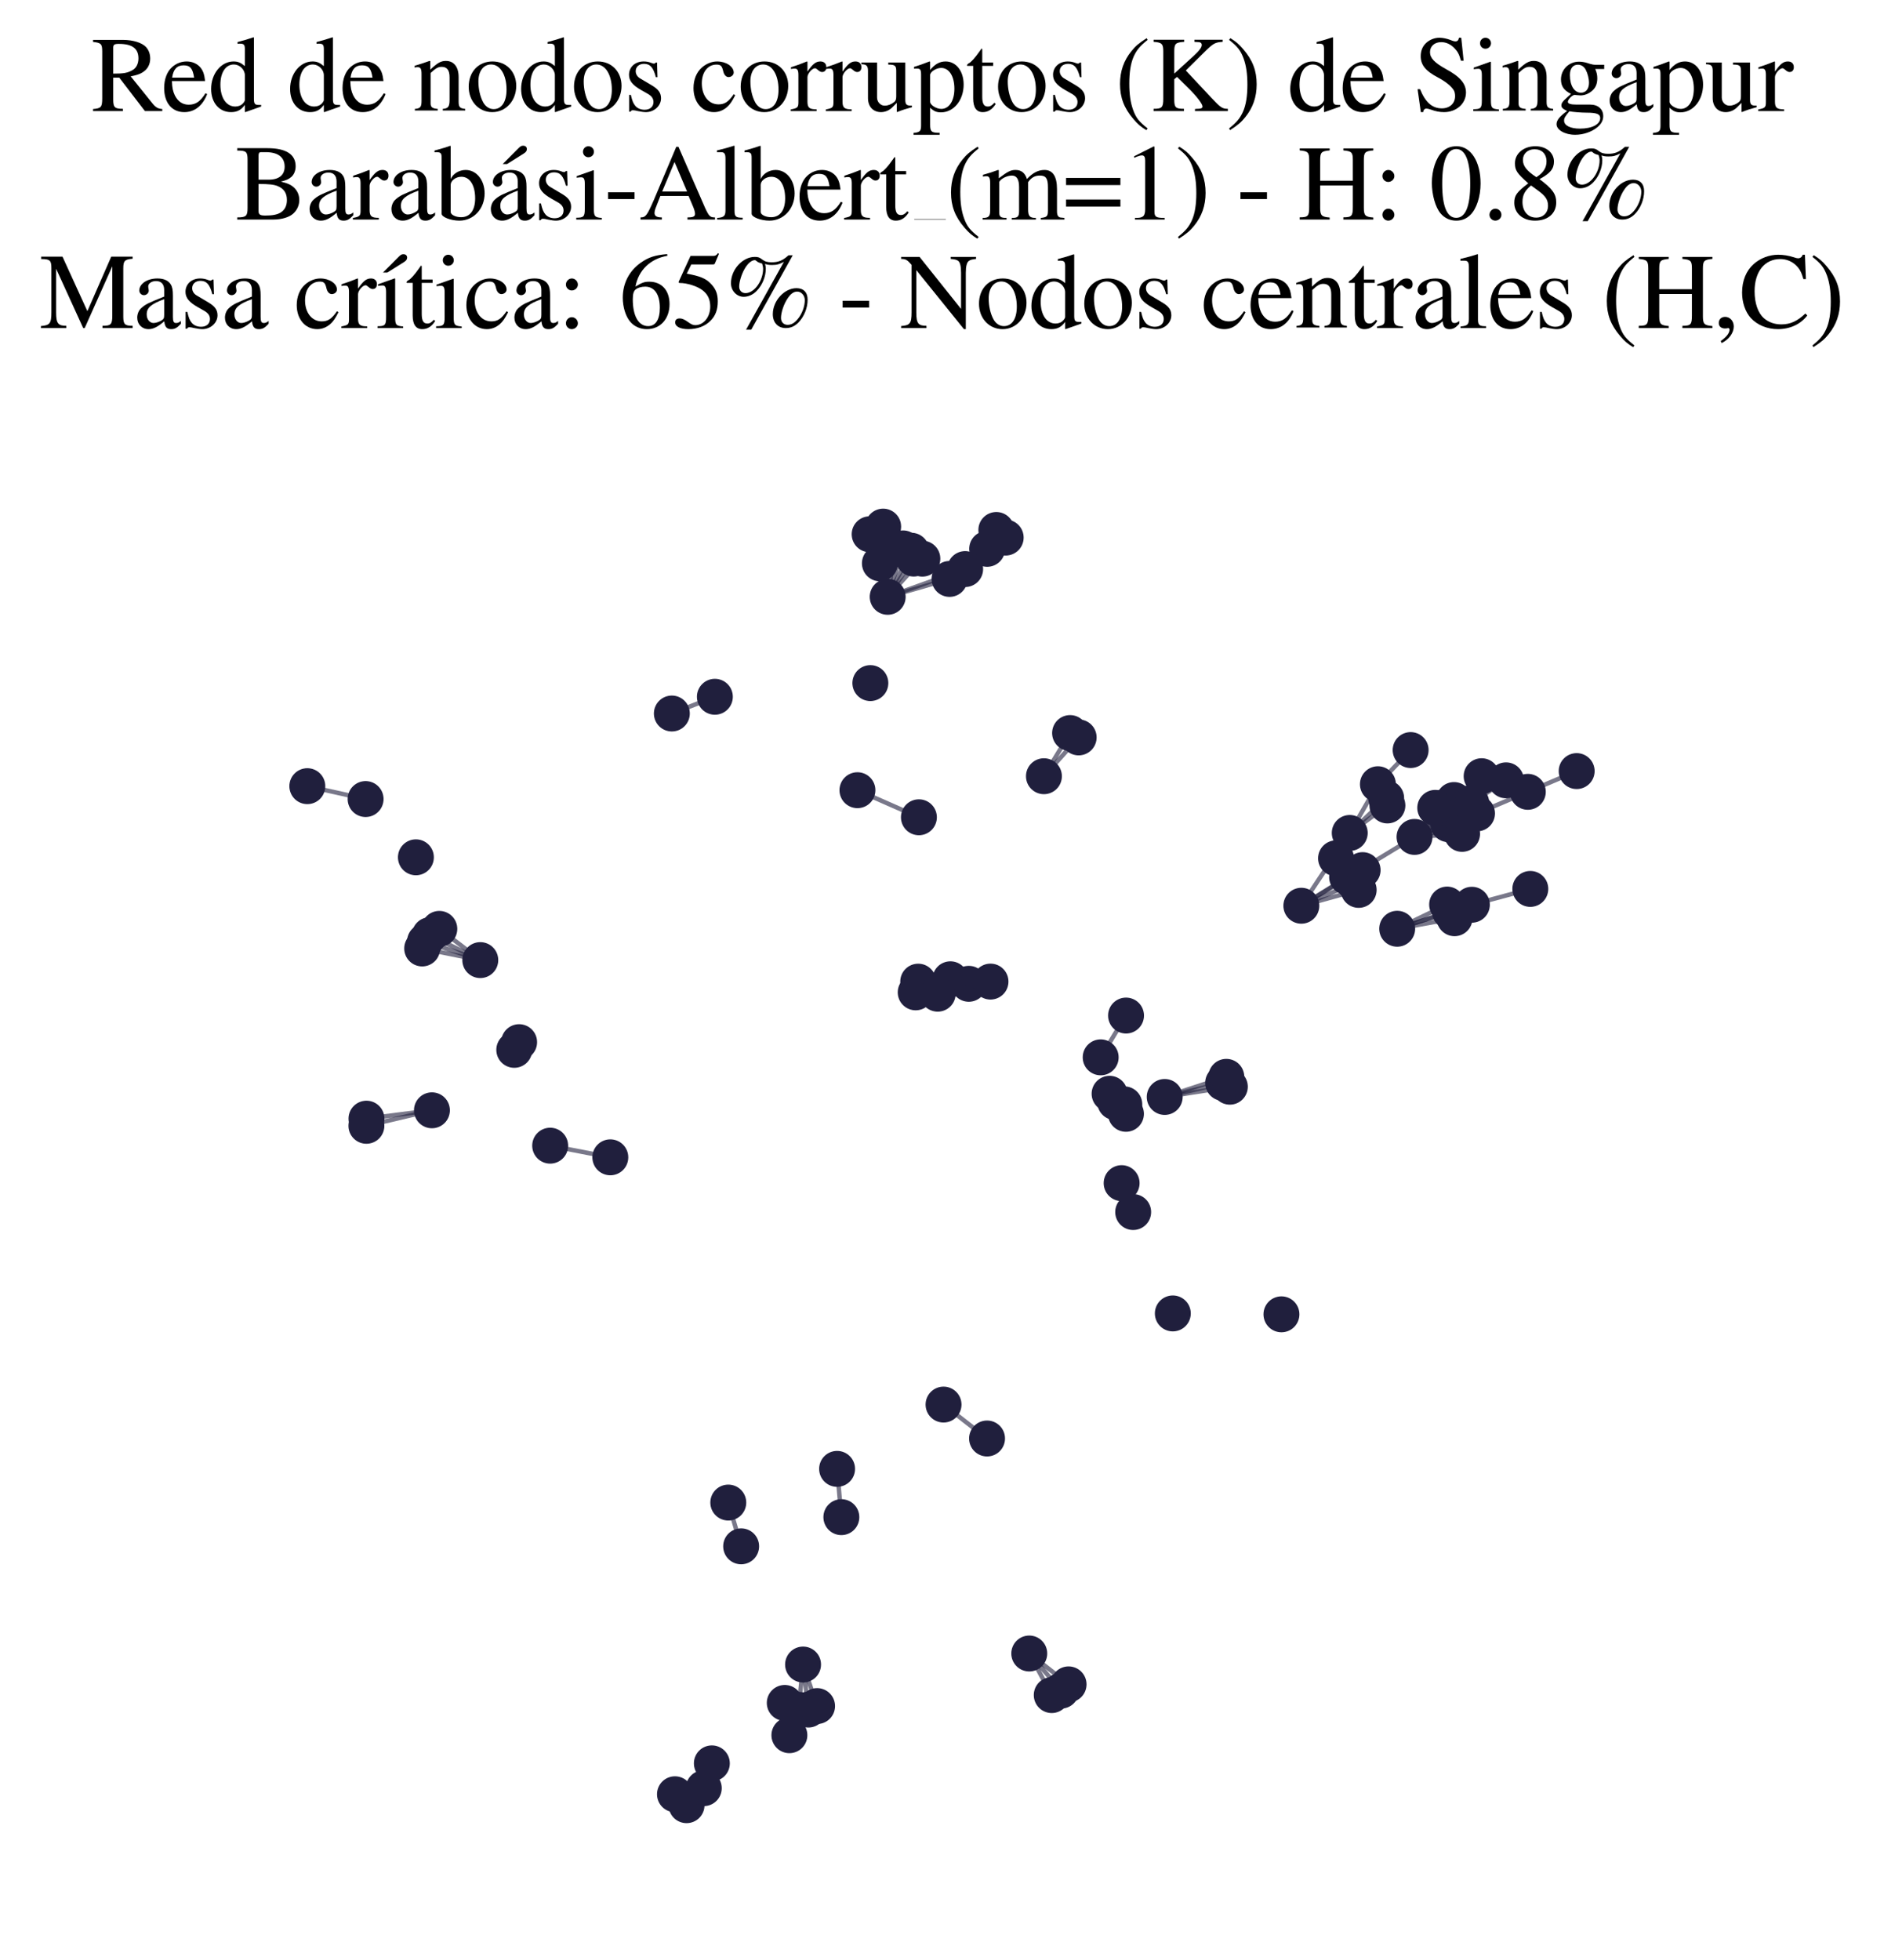 <?xml version="1.0" encoding="utf-8" standalone="no"?>
<!DOCTYPE svg PUBLIC "-//W3C//DTD SVG 1.1//EN"
  "http://www.w3.org/Graphics/SVG/1.1/DTD/svg11.dtd">
<svg xmlns:xlink="http://www.w3.org/1999/xlink" width="171.118pt" height="177.988pt" viewBox="0 0 171.118 177.988" xmlns="http://www.w3.org/2000/svg" version="1.1">
 <defs>
  <style type="text/css">*{stroke-linejoin: round; stroke-linecap: butt}</style>
 </defs>
 <g id="figure_1">
  <g id="patch_1">
   <path d="M 0 177.988 
L 171.118 177.988 
L 171.118 -0 
L 0 -0 
z
" style="fill: #ffffff"/>
  </g>
  <g id="axes_1">
   <g id="LineCollection_1">
    <path d="M 71.278 154.621 
L 71.698 157.552 
" clip-path="url(#pf89e7018a9)" style="fill: none; stroke: #201f3d; stroke-opacity: 0.6; stroke-width: 0.4"/>
    <path d="M 85.699 127.532 
L 89.651 130.611 
" clip-path="url(#pf89e7018a9)" style="fill: none; stroke: #201f3d; stroke-opacity: 0.6; stroke-width: 0.4"/>
    <path d="M 126.902 84.328 
L 132.113 83.373 
" clip-path="url(#pf89e7018a9)" style="fill: none; stroke: #201f3d; stroke-opacity: 0.6; stroke-width: 0.4"/>
    <path d="M 126.902 84.328 
L 131.699 82.774 
" clip-path="url(#pf89e7018a9)" style="fill: none; stroke: #201f3d; stroke-opacity: 0.6; stroke-width: 0.4"/>
    <path d="M 126.902 84.328 
L 133.686 82.148 
" clip-path="url(#pf89e7018a9)" style="fill: none; stroke: #201f3d; stroke-opacity: 0.6; stroke-width: 0.4"/>
    <path d="M 126.902 84.328 
L 131.438 82.131 
" clip-path="url(#pf89e7018a9)" style="fill: none; stroke: #201f3d; stroke-opacity: 0.6; stroke-width: 0.4"/>
    <path d="M 87.662 51.671 
L 80.626 54.191 
" clip-path="url(#pf89e7018a9)" style="fill: none; stroke: #201f3d; stroke-opacity: 0.6; stroke-width: 0.4"/>
    <path d="M 87.662 51.671 
L 91.344 48.811 
" clip-path="url(#pf89e7018a9)" style="fill: none; stroke: #201f3d; stroke-opacity: 0.6; stroke-width: 0.4"/>
    <path d="M 87.662 51.671 
L 90.494 48.12 
" clip-path="url(#pf89e7018a9)" style="fill: none; stroke: #201f3d; stroke-opacity: 0.6; stroke-width: 0.4"/>
    <path d="M 39.231 100.813 
L 33.285 101.572 
" clip-path="url(#pf89e7018a9)" style="fill: none; stroke: #201f3d; stroke-opacity: 0.6; stroke-width: 0.4"/>
    <path d="M 39.231 100.813 
L 33.279 102.22 
" clip-path="url(#pf89e7018a9)" style="fill: none; stroke: #201f3d; stroke-opacity: 0.6; stroke-width: 0.4"/>
    <path d="M 76.418 137.753 
L 76.031 133.37 
" clip-path="url(#pf89e7018a9)" style="fill: none; stroke: #201f3d; stroke-opacity: 0.6; stroke-width: 0.4"/>
    <path d="M 66.148 136.429 
L 67.316 140.402 
" clip-path="url(#pf89e7018a9)" style="fill: none; stroke: #201f3d; stroke-opacity: 0.6; stroke-width: 0.4"/>
    <path d="M 80.626 54.191 
L 81.291 49.852 
" clip-path="url(#pf89e7018a9)" style="fill: none; stroke: #201f3d; stroke-opacity: 0.6; stroke-width: 0.4"/>
    <path d="M 80.626 54.191 
L 83.776 50.725 
" clip-path="url(#pf89e7018a9)" style="fill: none; stroke: #201f3d; stroke-opacity: 0.6; stroke-width: 0.4"/>
    <path d="M 80.626 54.191 
L 79.918 51.148 
" clip-path="url(#pf89e7018a9)" style="fill: none; stroke: #201f3d; stroke-opacity: 0.6; stroke-width: 0.4"/>
    <path d="M 80.626 54.191 
L 82.988 50.718 
" clip-path="url(#pf89e7018a9)" style="fill: none; stroke: #201f3d; stroke-opacity: 0.6; stroke-width: 0.4"/>
    <path d="M 80.626 54.191 
L 82.775 50.006 
" clip-path="url(#pf89e7018a9)" style="fill: none; stroke: #201f3d; stroke-opacity: 0.6; stroke-width: 0.4"/>
    <path d="M 80.626 54.191 
L 86.245 52.565 
" clip-path="url(#pf89e7018a9)" style="fill: none; stroke: #201f3d; stroke-opacity: 0.6; stroke-width: 0.4"/>
    <path d="M 80.626 54.191 
L 82.025 49.793 
" clip-path="url(#pf89e7018a9)" style="fill: none; stroke: #201f3d; stroke-opacity: 0.6; stroke-width: 0.4"/>
    <path d="M 97.056 152.937 
L 93.485 150.134 
" clip-path="url(#pf89e7018a9)" style="fill: none; stroke: #201f3d; stroke-opacity: 0.6; stroke-width: 0.4"/>
    <path d="M 39.042 84.91 
L 43.623 87.175 
" clip-path="url(#pf89e7018a9)" style="fill: none; stroke: #201f3d; stroke-opacity: 0.6; stroke-width: 0.4"/>
    <path d="M 89.964 89.126 
L 87.992 89.327 
" clip-path="url(#pf89e7018a9)" style="fill: none; stroke: #201f3d; stroke-opacity: 0.6; stroke-width: 0.4"/>
    <path d="M 125.151 71.206 
L 122.593 75.63 
" clip-path="url(#pf89e7018a9)" style="fill: none; stroke: #201f3d; stroke-opacity: 0.6; stroke-width: 0.4"/>
    <path d="M 125.151 71.206 
L 128.124 68.104 
" clip-path="url(#pf89e7018a9)" style="fill: none; stroke: #201f3d; stroke-opacity: 0.6; stroke-width: 0.4"/>
    <path d="M 77.879 71.748 
L 83.462 74.206 
" clip-path="url(#pf89e7018a9)" style="fill: none; stroke: #201f3d; stroke-opacity: 0.6; stroke-width: 0.4"/>
    <path d="M 111.093 98.325 
L 105.787 99.6 
" clip-path="url(#pf89e7018a9)" style="fill: none; stroke: #201f3d; stroke-opacity: 0.6; stroke-width: 0.4"/>
    <path d="M 33.207 72.552 
L 27.914 71.382 
" clip-path="url(#pf89e7018a9)" style="fill: none; stroke: #201f3d; stroke-opacity: 0.6; stroke-width: 0.4"/>
    <path d="M 118.197 82.239 
L 128.477 75.99 
" clip-path="url(#pf89e7018a9)" style="fill: none; stroke: #201f3d; stroke-opacity: 0.6; stroke-width: 0.4"/>
    <path d="M 118.197 82.239 
L 122.593 75.63 
" clip-path="url(#pf89e7018a9)" style="fill: none; stroke: #201f3d; stroke-opacity: 0.6; stroke-width: 0.4"/>
    <path d="M 118.197 82.239 
L 122.353 79.637 
" clip-path="url(#pf89e7018a9)" style="fill: none; stroke: #201f3d; stroke-opacity: 0.6; stroke-width: 0.4"/>
    <path d="M 118.197 82.239 
L 123.007 80.178 
" clip-path="url(#pf89e7018a9)" style="fill: none; stroke: #201f3d; stroke-opacity: 0.6; stroke-width: 0.4"/>
    <path d="M 118.197 82.239 
L 123.404 80.8 
" clip-path="url(#pf89e7018a9)" style="fill: none; stroke: #201f3d; stroke-opacity: 0.6; stroke-width: 0.4"/>
    <path d="M 80.215 47.815 
L 79.918 51.148 
" clip-path="url(#pf89e7018a9)" style="fill: none; stroke: #201f3d; stroke-opacity: 0.6; stroke-width: 0.4"/>
    <path d="M 105.787 99.6 
L 111.703 98.67 
" clip-path="url(#pf89e7018a9)" style="fill: none; stroke: #201f3d; stroke-opacity: 0.6; stroke-width: 0.4"/>
    <path d="M 105.787 99.6 
L 111.383 97.774 
" clip-path="url(#pf89e7018a9)" style="fill: none; stroke: #201f3d; stroke-opacity: 0.6; stroke-width: 0.4"/>
    <path d="M 83.398 89.131 
L 86.323 88.916 
" clip-path="url(#pf89e7018a9)" style="fill: none; stroke: #201f3d; stroke-opacity: 0.6; stroke-width: 0.4"/>
    <path d="M 136.786 70.852 
L 133.63 72.903 
" clip-path="url(#pf89e7018a9)" style="fill: none; stroke: #201f3d; stroke-opacity: 0.6; stroke-width: 0.4"/>
    <path d="M 128.477 75.99 
L 132.303 75.142 
" clip-path="url(#pf89e7018a9)" style="fill: none; stroke: #201f3d; stroke-opacity: 0.6; stroke-width: 0.4"/>
    <path d="M 128.477 75.99 
L 131.548 74.831 
" clip-path="url(#pf89e7018a9)" style="fill: none; stroke: #201f3d; stroke-opacity: 0.6; stroke-width: 0.4"/>
    <path d="M 128.477 75.99 
L 132.796 75.713 
" clip-path="url(#pf89e7018a9)" style="fill: none; stroke: #201f3d; stroke-opacity: 0.6; stroke-width: 0.4"/>
    <path d="M 128.477 75.99 
L 134.155 73.854 
" clip-path="url(#pf89e7018a9)" style="fill: none; stroke: #201f3d; stroke-opacity: 0.6; stroke-width: 0.4"/>
    <path d="M 128.477 75.99 
L 133.63 72.903 
" clip-path="url(#pf89e7018a9)" style="fill: none; stroke: #201f3d; stroke-opacity: 0.6; stroke-width: 0.4"/>
    <path d="M 128.477 75.99 
L 131.47 74.128 
" clip-path="url(#pf89e7018a9)" style="fill: none; stroke: #201f3d; stroke-opacity: 0.6; stroke-width: 0.4"/>
    <path d="M 128.477 75.99 
L 132.065 72.641 
" clip-path="url(#pf89e7018a9)" style="fill: none; stroke: #201f3d; stroke-opacity: 0.6; stroke-width: 0.4"/>
    <path d="M 128.477 75.99 
L 131.047 73.321 
" clip-path="url(#pf89e7018a9)" style="fill: none; stroke: #201f3d; stroke-opacity: 0.6; stroke-width: 0.4"/>
    <path d="M 128.477 75.99 
L 130.358 73.352 
" clip-path="url(#pf89e7018a9)" style="fill: none; stroke: #201f3d; stroke-opacity: 0.6; stroke-width: 0.4"/>
    <path d="M 122.593 75.63 
L 125.901 72.466 
" clip-path="url(#pf89e7018a9)" style="fill: none; stroke: #201f3d; stroke-opacity: 0.6; stroke-width: 0.4"/>
    <path d="M 122.593 75.63 
L 126.014 73.134 
" clip-path="url(#pf89e7018a9)" style="fill: none; stroke: #201f3d; stroke-opacity: 0.6; stroke-width: 0.4"/>
    <path d="M 86.245 52.565 
L 89.661 49.833 
" clip-path="url(#pf89e7018a9)" style="fill: none; stroke: #201f3d; stroke-opacity: 0.6; stroke-width: 0.4"/>
    <path d="M 74.213 154.907 
L 72.94 151.135 
" clip-path="url(#pf89e7018a9)" style="fill: none; stroke: #201f3d; stroke-opacity: 0.6; stroke-width: 0.4"/>
    <path d="M 63.923 162.361 
L 64.656 160.109 
" clip-path="url(#pf89e7018a9)" style="fill: none; stroke: #201f3d; stroke-opacity: 0.6; stroke-width: 0.4"/>
    <path d="M 79.918 51.148 
L 78.988 48.51 
" clip-path="url(#pf89e7018a9)" style="fill: none; stroke: #201f3d; stroke-opacity: 0.6; stroke-width: 0.4"/>
    <path d="M 94.817 70.479 
L 97.972 66.955 
" clip-path="url(#pf89e7018a9)" style="fill: none; stroke: #201f3d; stroke-opacity: 0.6; stroke-width: 0.4"/>
    <path d="M 94.817 70.479 
L 97.193 66.559 
" clip-path="url(#pf89e7018a9)" style="fill: none; stroke: #201f3d; stroke-opacity: 0.6; stroke-width: 0.4"/>
    <path d="M 102.274 92.21 
L 99.971 96.004 
" clip-path="url(#pf89e7018a9)" style="fill: none; stroke: #201f3d; stroke-opacity: 0.6; stroke-width: 0.4"/>
    <path d="M 72.527 155.245 
L 72.94 151.135 
" clip-path="url(#pf89e7018a9)" style="fill: none; stroke: #201f3d; stroke-opacity: 0.6; stroke-width: 0.4"/>
    <path d="M 133.686 82.148 
L 138.994 80.711 
" clip-path="url(#pf89e7018a9)" style="fill: none; stroke: #201f3d; stroke-opacity: 0.6; stroke-width: 0.4"/>
    <path d="M 138.768 71.896 
L 134.155 73.854 
" clip-path="url(#pf89e7018a9)" style="fill: none; stroke: #201f3d; stroke-opacity: 0.6; stroke-width: 0.4"/>
    <path d="M 138.768 71.896 
L 143.204 70.013 
" clip-path="url(#pf89e7018a9)" style="fill: none; stroke: #201f3d; stroke-opacity: 0.6; stroke-width: 0.4"/>
    <path d="M 73.424 155.224 
L 72.94 151.135 
" clip-path="url(#pf89e7018a9)" style="fill: none; stroke: #201f3d; stroke-opacity: 0.6; stroke-width: 0.4"/>
    <path d="M 38.603 85.482 
L 43.623 87.175 
" clip-path="url(#pf89e7018a9)" style="fill: none; stroke: #201f3d; stroke-opacity: 0.6; stroke-width: 0.4"/>
    <path d="M 132.065 72.641 
L 134.571 70.477 
" clip-path="url(#pf89e7018a9)" style="fill: none; stroke: #201f3d; stroke-opacity: 0.6; stroke-width: 0.4"/>
    <path d="M 86.323 88.916 
L 83.169 90.103 
" clip-path="url(#pf89e7018a9)" style="fill: none; stroke: #201f3d; stroke-opacity: 0.6; stroke-width: 0.4"/>
    <path d="M 86.323 88.916 
L 87.992 89.327 
" clip-path="url(#pf89e7018a9)" style="fill: none; stroke: #201f3d; stroke-opacity: 0.6; stroke-width: 0.4"/>
    <path d="M 86.323 88.916 
L 85.168 90.226 
" clip-path="url(#pf89e7018a9)" style="fill: none; stroke: #201f3d; stroke-opacity: 0.6; stroke-width: 0.4"/>
    <path d="M 38.346 86.118 
L 43.623 87.175 
" clip-path="url(#pf89e7018a9)" style="fill: none; stroke: #201f3d; stroke-opacity: 0.6; stroke-width: 0.4"/>
    <path d="M 49.97 104.024 
L 55.434 105.082 
" clip-path="url(#pf89e7018a9)" style="fill: none; stroke: #201f3d; stroke-opacity: 0.6; stroke-width: 0.4"/>
    <path d="M 93.485 150.134 
L 95.527 153.909 
" clip-path="url(#pf89e7018a9)" style="fill: none; stroke: #201f3d; stroke-opacity: 0.6; stroke-width: 0.4"/>
    <path d="M 93.485 150.134 
L 96.379 153.504 
" clip-path="url(#pf89e7018a9)" style="fill: none; stroke: #201f3d; stroke-opacity: 0.6; stroke-width: 0.4"/>
    <path d="M 61.022 64.785 
L 64.93 63.265 
" clip-path="url(#pf89e7018a9)" style="fill: none; stroke: #201f3d; stroke-opacity: 0.6; stroke-width: 0.4"/>
    <path d="M 39.903 84.339 
L 43.623 87.175 
" clip-path="url(#pf89e7018a9)" style="fill: none; stroke: #201f3d; stroke-opacity: 0.6; stroke-width: 0.4"/>
   </g>
   <g id="PathCollection_1">
    <defs>
     <path id="m532cf03d0d" d="M 0 1.581 
C 0.419 1.581 0.822 1.415 1.118 1.118 
C 1.415 0.822 1.581 0.419 1.581 0 
C 1.581 -0.419 1.415 -0.822 1.118 -1.118 
C 0.822 -1.415 0.419 -1.581 0 -1.581 
C -0.419 -1.581 -0.822 -1.415 -1.118 -1.118 
C -1.415 -0.822 -1.581 -0.419 -1.581 0 
C -1.581 0.419 -1.415 0.822 -1.118 1.118 
C -0.822 1.415 -0.419 1.581 0 1.581 
z
" style="stroke: #201f3d; stroke-width: 0.1"/>
    </defs>
    <g clip-path="url(#pf89e7018a9)">
     <use xlink:href="#m532cf03d0d" x="66.148" y="136.429" style="fill: #201f3d; stroke: #201f3d; stroke-width: 0.1"/>
     <use xlink:href="#m532cf03d0d" x="131.47" y="74.128" style="fill: #201f3d; stroke: #201f3d; stroke-width: 0.1"/>
     <use xlink:href="#m532cf03d0d" x="81.291" y="49.852" style="fill: #201f3d; stroke: #201f3d; stroke-width: 0.1"/>
     <use xlink:href="#m532cf03d0d" x="101.874" y="107.426" style="fill: #201f3d; stroke: #201f3d; stroke-width: 0.1"/>
     <use xlink:href="#m532cf03d0d" x="71.278" y="154.621" style="fill: #201f3d; stroke: #201f3d; stroke-width: 0.1"/>
     <use xlink:href="#m532cf03d0d" x="61.022" y="64.785" style="fill: #201f3d; stroke: #201f3d; stroke-width: 0.1"/>
     <use xlink:href="#m532cf03d0d" x="90.494" y="48.12" style="fill: #201f3d; stroke: #201f3d; stroke-width: 0.1"/>
     <use xlink:href="#m532cf03d0d" x="136.786" y="70.852" style="fill: #201f3d; stroke: #201f3d; stroke-width: 0.1"/>
     <use xlink:href="#m532cf03d0d" x="102.274" y="92.21" style="fill: #201f3d; stroke: #201f3d; stroke-width: 0.1"/>
     <use xlink:href="#m532cf03d0d" x="102.923" y="110.051" style="fill: #201f3d; stroke: #201f3d; stroke-width: 0.1"/>
     <use xlink:href="#m532cf03d0d" x="71.698" y="157.552" style="fill: #201f3d; stroke: #201f3d; stroke-width: 0.1"/>
     <use xlink:href="#m532cf03d0d" x="33.285" y="101.572" style="fill: #201f3d; stroke: #201f3d; stroke-width: 0.1"/>
     <use xlink:href="#m532cf03d0d" x="43.623" y="87.175" style="fill: #201f3d; stroke: #201f3d; stroke-width: 0.1"/>
     <use xlink:href="#m532cf03d0d" x="128.124" y="68.104" style="fill: #201f3d; stroke: #201f3d; stroke-width: 0.1"/>
     <use xlink:href="#m532cf03d0d" x="132.065" y="72.641" style="fill: #201f3d; stroke: #201f3d; stroke-width: 0.1"/>
     <use xlink:href="#m532cf03d0d" x="111.703" y="98.67" style="fill: #201f3d; stroke: #201f3d; stroke-width: 0.1"/>
     <use xlink:href="#m532cf03d0d" x="79.053" y="62.023" style="fill: #201f3d; stroke: #201f3d; stroke-width: 0.1"/>
     <use xlink:href="#m532cf03d0d" x="97.056" y="152.937" style="fill: #201f3d; stroke: #201f3d; stroke-width: 0.1"/>
     <use xlink:href="#m532cf03d0d" x="128.477" y="75.99" style="fill: #201f3d; stroke: #201f3d; stroke-width: 0.1"/>
     <use xlink:href="#m532cf03d0d" x="38.346" y="86.118" style="fill: #201f3d; stroke: #201f3d; stroke-width: 0.1"/>
     <use xlink:href="#m532cf03d0d" x="78.988" y="48.51" style="fill: #201f3d; stroke: #201f3d; stroke-width: 0.1"/>
     <use xlink:href="#m532cf03d0d" x="131.548" y="74.831" style="fill: #201f3d; stroke: #201f3d; stroke-width: 0.1"/>
     <use xlink:href="#m532cf03d0d" x="39.231" y="100.813" style="fill: #201f3d; stroke: #201f3d; stroke-width: 0.1"/>
     <use xlink:href="#m532cf03d0d" x="80.215" y="47.815" style="fill: #201f3d; stroke: #201f3d; stroke-width: 0.1"/>
     <use xlink:href="#m532cf03d0d" x="62.359" y="163.907" style="fill: #201f3d; stroke: #201f3d; stroke-width: 0.1"/>
     <use xlink:href="#m532cf03d0d" x="73.424" y="155.224" style="fill: #201f3d; stroke: #201f3d; stroke-width: 0.1"/>
     <use xlink:href="#m532cf03d0d" x="102.267" y="101.133" style="fill: #201f3d; stroke: #201f3d; stroke-width: 0.1"/>
     <use xlink:href="#m532cf03d0d" x="132.303" y="75.142" style="fill: #201f3d; stroke: #201f3d; stroke-width: 0.1"/>
     <use xlink:href="#m532cf03d0d" x="102.118" y="100.272" style="fill: #201f3d; stroke: #201f3d; stroke-width: 0.1"/>
     <use xlink:href="#m532cf03d0d" x="64.93" y="63.265" style="fill: #201f3d; stroke: #201f3d; stroke-width: 0.1"/>
     <use xlink:href="#m532cf03d0d" x="96.379" y="153.504" style="fill: #201f3d; stroke: #201f3d; stroke-width: 0.1"/>
     <use xlink:href="#m532cf03d0d" x="82.775" y="50.006" style="fill: #201f3d; stroke: #201f3d; stroke-width: 0.1"/>
     <use xlink:href="#m532cf03d0d" x="63.923" y="162.361" style="fill: #201f3d; stroke: #201f3d; stroke-width: 0.1"/>
     <use xlink:href="#m532cf03d0d" x="100.781" y="99.312" style="fill: #201f3d; stroke: #201f3d; stroke-width: 0.1"/>
     <use xlink:href="#m532cf03d0d" x="82.025" y="49.793" style="fill: #201f3d; stroke: #201f3d; stroke-width: 0.1"/>
     <use xlink:href="#m532cf03d0d" x="138.768" y="71.896" style="fill: #201f3d; stroke: #201f3d; stroke-width: 0.1"/>
     <use xlink:href="#m532cf03d0d" x="72.94" y="151.135" style="fill: #201f3d; stroke: #201f3d; stroke-width: 0.1"/>
     <use xlink:href="#m532cf03d0d" x="125.901" y="72.466" style="fill: #201f3d; stroke: #201f3d; stroke-width: 0.1"/>
     <use xlink:href="#m532cf03d0d" x="131.047" y="73.321" style="fill: #201f3d; stroke: #201f3d; stroke-width: 0.1"/>
     <use xlink:href="#m532cf03d0d" x="132.113" y="83.373" style="fill: #201f3d; stroke: #201f3d; stroke-width: 0.1"/>
     <use xlink:href="#m532cf03d0d" x="67.316" y="140.402" style="fill: #201f3d; stroke: #201f3d; stroke-width: 0.1"/>
     <use xlink:href="#m532cf03d0d" x="61.305" y="162.914" style="fill: #201f3d; stroke: #201f3d; stroke-width: 0.1"/>
     <use xlink:href="#m532cf03d0d" x="83.776" y="50.725" style="fill: #201f3d; stroke: #201f3d; stroke-width: 0.1"/>
     <use xlink:href="#m532cf03d0d" x="87.992" y="89.327" style="fill: #201f3d; stroke: #201f3d; stroke-width: 0.1"/>
     <use xlink:href="#m532cf03d0d" x="138.994" y="80.711" style="fill: #201f3d; stroke: #201f3d; stroke-width: 0.1"/>
     <use xlink:href="#m532cf03d0d" x="38.603" y="85.482" style="fill: #201f3d; stroke: #201f3d; stroke-width: 0.1"/>
     <use xlink:href="#m532cf03d0d" x="76.031" y="133.37" style="fill: #201f3d; stroke: #201f3d; stroke-width: 0.1"/>
     <use xlink:href="#m532cf03d0d" x="83.398" y="89.131" style="fill: #201f3d; stroke: #201f3d; stroke-width: 0.1"/>
     <use xlink:href="#m532cf03d0d" x="27.914" y="71.382" style="fill: #201f3d; stroke: #201f3d; stroke-width: 0.1"/>
     <use xlink:href="#m532cf03d0d" x="125.151" y="71.206" style="fill: #201f3d; stroke: #201f3d; stroke-width: 0.1"/>
     <use xlink:href="#m532cf03d0d" x="131.438" y="82.131" style="fill: #201f3d; stroke: #201f3d; stroke-width: 0.1"/>
     <use xlink:href="#m532cf03d0d" x="55.434" y="105.082" style="fill: #201f3d; stroke: #201f3d; stroke-width: 0.1"/>
     <use xlink:href="#m532cf03d0d" x="116.39" y="119.337" style="fill: #201f3d; stroke: #201f3d; stroke-width: 0.1"/>
     <use xlink:href="#m532cf03d0d" x="82.988" y="50.718" style="fill: #201f3d; stroke: #201f3d; stroke-width: 0.1"/>
     <use xlink:href="#m532cf03d0d" x="95.527" y="153.909" style="fill: #201f3d; stroke: #201f3d; stroke-width: 0.1"/>
     <use xlink:href="#m532cf03d0d" x="72.527" y="155.245" style="fill: #201f3d; stroke: #201f3d; stroke-width: 0.1"/>
     <use xlink:href="#m532cf03d0d" x="132.796" y="75.713" style="fill: #201f3d; stroke: #201f3d; stroke-width: 0.1"/>
     <use xlink:href="#m532cf03d0d" x="77.879" y="71.748" style="fill: #201f3d; stroke: #201f3d; stroke-width: 0.1"/>
     <use xlink:href="#m532cf03d0d" x="126.902" y="84.328" style="fill: #201f3d; stroke: #201f3d; stroke-width: 0.1"/>
     <use xlink:href="#m532cf03d0d" x="105.787" y="99.6" style="fill: #201f3d; stroke: #201f3d; stroke-width: 0.1"/>
     <use xlink:href="#m532cf03d0d" x="94.817" y="70.479" style="fill: #201f3d; stroke: #201f3d; stroke-width: 0.1"/>
     <use xlink:href="#m532cf03d0d" x="85.699" y="127.532" style="fill: #201f3d; stroke: #201f3d; stroke-width: 0.1"/>
     <use xlink:href="#m532cf03d0d" x="39.042" y="84.91" style="fill: #201f3d; stroke: #201f3d; stroke-width: 0.1"/>
     <use xlink:href="#m532cf03d0d" x="134.155" y="73.854" style="fill: #201f3d; stroke: #201f3d; stroke-width: 0.1"/>
     <use xlink:href="#m532cf03d0d" x="37.775" y="77.841" style="fill: #201f3d; stroke: #201f3d; stroke-width: 0.1"/>
     <use xlink:href="#m532cf03d0d" x="93.485" y="150.134" style="fill: #201f3d; stroke: #201f3d; stroke-width: 0.1"/>
     <use xlink:href="#m532cf03d0d" x="134.571" y="70.477" style="fill: #201f3d; stroke: #201f3d; stroke-width: 0.1"/>
     <use xlink:href="#m532cf03d0d" x="74.213" y="154.907" style="fill: #201f3d; stroke: #201f3d; stroke-width: 0.1"/>
     <use xlink:href="#m532cf03d0d" x="33.279" y="102.22" style="fill: #201f3d; stroke: #201f3d; stroke-width: 0.1"/>
     <use xlink:href="#m532cf03d0d" x="118.197" y="82.239" style="fill: #201f3d; stroke: #201f3d; stroke-width: 0.1"/>
     <use xlink:href="#m532cf03d0d" x="133.63" y="72.903" style="fill: #201f3d; stroke: #201f3d; stroke-width: 0.1"/>
     <use xlink:href="#m532cf03d0d" x="99.971" y="96.004" style="fill: #201f3d; stroke: #201f3d; stroke-width: 0.1"/>
     <use xlink:href="#m532cf03d0d" x="111.093" y="98.325" style="fill: #201f3d; stroke: #201f3d; stroke-width: 0.1"/>
     <use xlink:href="#m532cf03d0d" x="89.661" y="49.833" style="fill: #201f3d; stroke: #201f3d; stroke-width: 0.1"/>
     <use xlink:href="#m532cf03d0d" x="47.151" y="94.626" style="fill: #201f3d; stroke: #201f3d; stroke-width: 0.1"/>
     <use xlink:href="#m532cf03d0d" x="83.169" y="90.103" style="fill: #201f3d; stroke: #201f3d; stroke-width: 0.1"/>
     <use xlink:href="#m532cf03d0d" x="111.383" y="97.774" style="fill: #201f3d; stroke: #201f3d; stroke-width: 0.1"/>
     <use xlink:href="#m532cf03d0d" x="126.014" y="73.134" style="fill: #201f3d; stroke: #201f3d; stroke-width: 0.1"/>
     <use xlink:href="#m532cf03d0d" x="86.323" y="88.916" style="fill: #201f3d; stroke: #201f3d; stroke-width: 0.1"/>
     <use xlink:href="#m532cf03d0d" x="46.71" y="95.324" style="fill: #201f3d; stroke: #201f3d; stroke-width: 0.1"/>
     <use xlink:href="#m532cf03d0d" x="131.699" y="82.774" style="fill: #201f3d; stroke: #201f3d; stroke-width: 0.1"/>
     <use xlink:href="#m532cf03d0d" x="76.418" y="137.753" style="fill: #201f3d; stroke: #201f3d; stroke-width: 0.1"/>
     <use xlink:href="#m532cf03d0d" x="87.662" y="51.671" style="fill: #201f3d; stroke: #201f3d; stroke-width: 0.1"/>
     <use xlink:href="#m532cf03d0d" x="123.007" y="80.178" style="fill: #201f3d; stroke: #201f3d; stroke-width: 0.1"/>
     <use xlink:href="#m532cf03d0d" x="39.903" y="84.339" style="fill: #201f3d; stroke: #201f3d; stroke-width: 0.1"/>
     <use xlink:href="#m532cf03d0d" x="122.353" y="79.637" style="fill: #201f3d; stroke: #201f3d; stroke-width: 0.1"/>
     <use xlink:href="#m532cf03d0d" x="33.207" y="72.552" style="fill: #201f3d; stroke: #201f3d; stroke-width: 0.1"/>
     <use xlink:href="#m532cf03d0d" x="123.762" y="79.003" style="fill: #201f3d; stroke: #201f3d; stroke-width: 0.1"/>
     <use xlink:href="#m532cf03d0d" x="133.686" y="82.148" style="fill: #201f3d; stroke: #201f3d; stroke-width: 0.1"/>
     <use xlink:href="#m532cf03d0d" x="97.193" y="66.559" style="fill: #201f3d; stroke: #201f3d; stroke-width: 0.1"/>
     <use xlink:href="#m532cf03d0d" x="49.97" y="104.024" style="fill: #201f3d; stroke: #201f3d; stroke-width: 0.1"/>
     <use xlink:href="#m532cf03d0d" x="89.651" y="130.611" style="fill: #201f3d; stroke: #201f3d; stroke-width: 0.1"/>
     <use xlink:href="#m532cf03d0d" x="85.168" y="90.226" style="fill: #201f3d; stroke: #201f3d; stroke-width: 0.1"/>
     <use xlink:href="#m532cf03d0d" x="91.344" y="48.811" style="fill: #201f3d; stroke: #201f3d; stroke-width: 0.1"/>
     <use xlink:href="#m532cf03d0d" x="86.245" y="52.565" style="fill: #201f3d; stroke: #201f3d; stroke-width: 0.1"/>
     <use xlink:href="#m532cf03d0d" x="122.593" y="75.63" style="fill: #201f3d; stroke: #201f3d; stroke-width: 0.1"/>
     <use xlink:href="#m532cf03d0d" x="97.972" y="66.955" style="fill: #201f3d; stroke: #201f3d; stroke-width: 0.1"/>
     <use xlink:href="#m532cf03d0d" x="106.524" y="119.256" style="fill: #201f3d; stroke: #201f3d; stroke-width: 0.1"/>
     <use xlink:href="#m532cf03d0d" x="80.626" y="54.191" style="fill: #201f3d; stroke: #201f3d; stroke-width: 0.1"/>
     <use xlink:href="#m532cf03d0d" x="79.918" y="51.148" style="fill: #201f3d; stroke: #201f3d; stroke-width: 0.1"/>
     <use xlink:href="#m532cf03d0d" x="123.404" y="80.8" style="fill: #201f3d; stroke: #201f3d; stroke-width: 0.1"/>
     <use xlink:href="#m532cf03d0d" x="143.204" y="70.013" style="fill: #201f3d; stroke: #201f3d; stroke-width: 0.1"/>
     <use xlink:href="#m532cf03d0d" x="121.349" y="77.932" style="fill: #201f3d; stroke: #201f3d; stroke-width: 0.1"/>
     <use xlink:href="#m532cf03d0d" x="130.358" y="73.352" style="fill: #201f3d; stroke: #201f3d; stroke-width: 0.1"/>
     <use xlink:href="#m532cf03d0d" x="64.656" y="160.109" style="fill: #201f3d; stroke: #201f3d; stroke-width: 0.1"/>
     <use xlink:href="#m532cf03d0d" x="101.295" y="100.072" style="fill: #201f3d; stroke: #201f3d; stroke-width: 0.1"/>
     <use xlink:href="#m532cf03d0d" x="89.964" y="89.126" style="fill: #201f3d; stroke: #201f3d; stroke-width: 0.1"/>
     <use xlink:href="#m532cf03d0d" x="83.462" y="74.206" style="fill: #201f3d; stroke: #201f3d; stroke-width: 0.1"/>
    </g>
   </g>
   <g id="text_1">
    <!-- Red de nodos corruptos (K) de Singapur -->
    <g transform="translate(8.286 10.084) scale(0.096 -0.096)">
     <defs>
      <path id="NimbusRomNo9L-Regu-52" d="M 4218 121 
C 3974 140 3846 205 3661 424 
L 2342 2061 
C 2771 2143 2963 2219 3174 2388 
C 3379 2553 3501 2818 3501 3113 
C 3501 3385 3418 3618 3251 3801 
C 3008 4059 2477 4224 1875 4224 
L 109 4224 
L 109 4102 
C 589 4051 653 3981 653 3528 
L 653 765 
C 653 236 589 159 109 121 
L 109 0 
L 1882 0 
L 1882 134 
C 1389 134 1306 219 1306 692 
L 1306 1984 
L 1664 1984 
L 3187 0 
L 4218 0 
L 4218 121 
z
M 1306 3762 
C 1306 3937 1376 3987 1632 3987 
C 2432 3987 2803 3716 2803 3123 
C 2803 2807 2669 2542 2438 2423 
C 2144 2258 1920 2221 1306 2221 
L 1306 3762 
z
" transform="scale(0.016)"/>
      <path id="NimbusRomNo9L-Regu-65" d="M 2611 1053 
C 2304 564 2029 378 1619 378 
C 1254 378 979 564 794 930 
C 678 1174 634 1386 621 1779 
L 2592 1779 
C 2541 2193 2477 2377 2317 2581 
C 2125 2811 1830 2944 1498 2944 
C 1178 2944 877 2829 634 2611 
C 333 2349 160 1894 160 1370 
C 160 486 621 -64 1357 -64 
C 1965 -64 2445 315 2714 1008 
L 2611 1053 
z
M 634 1984 
C 704 2479 922 2714 1312 2714 
C 1702 2714 1856 2535 1939 1984 
L 634 1984 
z
" transform="scale(0.016)"/>
      <path id="NimbusRomNo9L-Regu-64" d="M 2202 -64 
L 3142 269 
L 3142 365 
C 3027 365 3014 365 2995 365 
C 2765 365 2714 435 2714 731 
L 2714 4364 
L 2682 4377 
C 2374 4268 2150 4204 1741 4096 
L 1741 3994 
C 1792 4000 1830 4000 1882 4000 
C 2118 4000 2176 3936 2176 3672 
L 2176 2669 
C 1933 2874 1760 2944 1504 2944 
C 768 2944 173 2221 173 1312 
C 173 493 653 -64 1357 -64 
C 1715 -64 1958 64 2176 365 
L 2176 -45 
L 2202 -64 
z
M 2176 653 
C 2176 608 2131 531 2067 461 
C 1952 333 1792 269 1606 269 
C 1075 269 723 781 723 1568 
C 723 2291 1037 2765 1523 2765 
C 1862 2765 2176 2464 2176 2125 
L 2176 653 
z
" transform="scale(0.016)"/>
      <path id="NimbusRomNo9L-Regu-6e" d="M 102 2579 
C 141 2598 205 2605 275 2605 
C 454 2605 512 2509 512 2195 
L 512 608 
C 512 243 442 154 115 128 
L 115 32 
L 1472 32 
L 1472 128 
C 1146 154 1050 230 1050 461 
L 1050 2259 
C 1357 2547 1498 2624 1709 2624 
C 2022 2624 2176 2426 2176 2003 
L 2176 666 
C 2176 262 2093 154 1773 128 
L 1773 32 
L 3104 32 
L 3104 128 
C 2790 160 2714 237 2714 550 
L 2714 2016 
C 2714 2618 2432 2976 1958 2976 
C 1664 2976 1466 2867 1030 2458 
L 1030 2963 
L 986 2976 
C 672 2861 454 2790 102 2688 
L 102 2579 
z
" transform="scale(0.016)"/>
      <path id="NimbusRomNo9L-Regu-6f" d="M 1600 2944 
C 768 2944 186 2330 186 1446 
C 186 582 781 -64 1587 -64 
C 2394 -64 3008 614 3008 1498 
C 3008 2336 2419 2944 1600 2944 
z
M 1517 2765 
C 2054 2765 2432 2150 2432 1274 
C 2432 550 2144 115 1664 115 
C 1414 115 1178 269 1043 525 
C 864 858 762 1306 762 1760 
C 762 2368 1062 2765 1517 2765 
z
" transform="scale(0.016)"/>
      <path id="NimbusRomNo9L-Regu-73" d="M 2016 2010 
L 1990 2880 
L 1920 2880 
L 1907 2867 
C 1850 2822 1843 2816 1818 2816 
C 1779 2816 1715 2829 1645 2861 
C 1504 2915 1363 2944 1197 2944 
C 691 2944 326 2616 326 2154 
C 326 1796 531 1539 1075 1231 
L 1446 1020 
C 1670 892 1779 737 1779 539 
C 1779 256 1574 77 1248 77 
C 1030 77 832 159 710 298 
C 576 455 518 600 435 960 
L 333 960 
L 333 -39 
L 416 -39 
C 461 33 486 48 563 48 
C 621 48 710 35 858 -2 
C 1037 -39 1210 -64 1325 -64 
C 1818 -64 2227 308 2227 757 
C 2227 1077 2074 1289 1690 1520 
L 998 1930 
C 819 2033 723 2194 723 2367 
C 723 2624 922 2803 1216 2803 
C 1581 2803 1773 2583 1920 2010 
L 2016 2010 
z
" transform="scale(0.016)"/>
      <path id="NimbusRomNo9L-Regu-63" d="M 2547 998 
C 2240 550 2010 397 1645 397 
C 1062 397 653 909 653 1645 
C 653 2304 1005 2758 1523 2758 
C 1754 2758 1837 2688 1901 2451 
L 1939 2310 
C 1990 2131 2106 2016 2240 2016 
C 2406 2016 2547 2138 2547 2285 
C 2547 2643 2099 2944 1562 2944 
C 1248 2944 922 2816 659 2586 
C 339 2304 160 1869 160 1363 
C 160 531 666 -64 1376 -64 
C 1664 -64 1920 38 2150 237 
C 2323 390 2445 563 2637 941 
L 2547 998 
z
" transform="scale(0.016)"/>
      <path id="NimbusRomNo9L-Regu-72" d="M 45 2496 
C 134 2515 192 2522 269 2522 
C 429 2522 486 2419 486 2138 
L 486 538 
C 486 218 442 173 32 96 
L 32 0 
L 1568 0 
L 1568 102 
C 1133 102 1024 199 1024 565 
L 1024 2013 
C 1024 2219 1299 2541 1472 2541 
C 1510 2541 1568 2509 1638 2445 
C 1741 2355 1811 2317 1894 2317 
C 2048 2317 2144 2426 2144 2605 
C 2144 2816 2010 2944 1792 2944 
C 1523 2944 1338 2797 1024 2343 
L 1024 2931 
L 992 2944 
C 653 2803 422 2721 45 2599 
L 45 2496 
z
" transform="scale(0.016)"/>
      <path id="NimbusRomNo9L-Regu-75" d="M 3066 320 
L 3034 320 
C 2739 320 2669 390 2669 685 
L 2669 2880 
L 1658 2880 
L 1658 2758 
C 2054 2758 2131 2694 2131 2375 
L 2131 875 
C 2131 697 2099 607 2010 537 
C 1837 397 1638 320 1446 320 
C 1197 320 992 537 992 805 
L 992 2880 
L 58 2880 
L 58 2778 
C 365 2778 454 2682 454 2387 
L 454 770 
C 454 263 762 -64 1229 -64 
C 1466 -64 1715 38 1888 211 
L 2163 486 
L 2163 -45 
L 2189 -58 
C 2509 70 2739 141 3066 230 
L 3066 320 
z
" transform="scale(0.016)"/>
      <path id="NimbusRomNo9L-Regu-70" d="M 58 2516 
C 115 2522 160 2522 218 2522 
C 435 2522 480 2458 480 2155 
L 480 -855 
C 480 -1189 410 -1261 32 -1299 
L 32 -1408 
L 1581 -1408 
L 1581 -1293 
C 1101 -1293 1018 -1222 1018 -816 
L 1018 199 
C 1242 -13 1395 -77 1664 -77 
C 2419 -77 3008 643 3008 1575 
C 3008 2372 2560 2944 1939 2944 
C 1581 2944 1299 2784 1018 2438 
L 1018 2931 
L 979 2944 
C 634 2810 410 2726 58 2618 
L 58 2516 
z
M 1018 2136 
C 1018 2329 1376 2560 1670 2560 
C 2144 2560 2458 2071 2458 1324 
C 2458 611 2144 128 1683 128 
C 1382 128 1018 359 1018 552 
L 1018 2136 
z
" transform="scale(0.016)"/>
      <path id="NimbusRomNo9L-Regu-74" d="M 1632 2880 
L 986 2880 
L 986 3622 
C 986 3686 979 3706 941 3706 
C 896 3648 858 3590 813 3526 
C 570 3174 294 2867 192 2841 
C 122 2794 83 2748 83 2715 
C 83 2695 90 2682 109 2682 
L 448 2682 
L 448 751 
C 448 212 640 -64 1018 -64 
C 1331 -64 1574 90 1786 423 
L 1702 493 
C 1568 333 1459 269 1318 269 
C 1082 269 986 443 986 847 
L 986 2682 
L 1632 2682 
L 1632 2880 
z
" transform="scale(0.016)"/>
      <path id="NimbusRomNo9L-Regu-28" d="M 1888 4326 
C 1414 4019 1222 3853 986 3558 
C 531 3002 307 2362 307 1613 
C 307 800 544 173 1107 -480 
C 1370 -787 1536 -928 1869 -1133 
L 1946 -1030 
C 1434 -627 1254 -403 1082 77 
C 928 506 858 992 858 1632 
C 858 2304 941 2829 1114 3226 
C 1293 3622 1485 3853 1946 4224 
L 1888 4326 
z
" transform="scale(0.016)"/>
      <path id="NimbusRomNo9L-Regu-4b" d="M 2643 4109 
C 2720 4096 2784 4096 2810 4096 
C 3002 4096 3078 4045 3078 3917 
C 3078 3775 2931 3583 2579 3257 
L 1446 2224 
L 1446 3534 
C 1446 4000 1517 4071 2035 4109 
L 2035 4231 
L 218 4231 
L 218 4109 
C 717 4071 794 3988 794 3531 
L 794 750 
C 794 217 723 134 218 134 
L 218 0 
L 2022 0 
L 2022 134 
C 1523 134 1446 211 1446 683 
L 1446 1891 
L 1613 2026 
L 2291 1355 
C 2778 876 3123 422 3123 269 
C 3123 179 3034 134 2854 134 
C 2822 134 2752 134 2675 121 
L 2675 0 
L 4627 0 
L 4627 134 
C 4294 134 4205 198 3622 816 
L 2131 2409 
L 3347 3611 
C 3782 4026 3885 4077 4320 4109 
L 4320 4231 
L 2643 4231 
L 2643 4109 
z
" transform="scale(0.016)"/>
      <path id="NimbusRomNo9L-Regu-29" d="M 243 -1133 
C 717 -826 909 -659 1146 -365 
C 1600 192 1824 832 1824 1581 
C 1824 2400 1587 3021 1024 3674 
C 762 3981 595 4122 262 4326 
L 186 4224 
C 698 3821 870 3597 1050 3117 
C 1203 2688 1274 2202 1274 1562 
C 1274 896 1190 365 1018 -26 
C 838 -429 646 -659 186 -1030 
L 243 -1133 
z
" transform="scale(0.016)"/>
      <path id="NimbusRomNo9L-Regu-53" d="M 2861 4352 
L 2726 4352 
C 2701 4205 2630 4135 2522 4135 
C 2458 4135 2349 4160 2240 4212 
C 2003 4301 1766 4352 1562 4352 
C 1286 4352 1005 4244 794 4058 
C 570 3859 454 3590 454 3256 
C 454 2743 736 2385 1453 2006 
C 1914 1763 2246 1499 2406 1256 
C 2464 1173 2496 1038 2496 884 
C 2496 454 2176 160 1709 160 
C 1139 160 736 513 416 1296 
L 269 1296 
L 461 -64 
L 602 -64 
C 608 57 685 147 781 147 
C 851 147 960 122 1082 79 
C 1325 -14 1581 -64 1837 -64 
C 2573 -64 3142 442 3142 1101 
C 3142 1626 2790 2042 1946 2496 
C 1274 2868 1005 3149 1005 3495 
C 1005 3847 1274 4090 1670 4090 
C 1958 4090 2227 3968 2451 3738 
C 2650 3533 2739 3367 2842 2989 
L 3002 2989 
L 2861 4352 
z
" transform="scale(0.016)"/>
      <path id="NimbusRomNo9L-Regu-69" d="M 1120 2929 
L 128 2579 
L 128 2484 
L 179 2490 
C 256 2502 339 2509 397 2509 
C 550 2509 608 2406 608 2125 
L 608 640 
C 608 179 544 109 102 109 
L 102 0 
L 1619 0 
L 1619 96 
C 1197 128 1146 191 1146 650 
L 1146 2910 
L 1120 2929 
z
M 819 4352 
C 646 4352 499 4205 499 4026 
C 499 3847 640 3699 819 3699 
C 1005 3699 1152 3840 1152 4026 
C 1152 4205 1005 4352 819 4352 
z
" transform="scale(0.016)"/>
      <path id="NimbusRomNo9L-Regu-67" d="M 3008 2496 
L 3008 2746 
L 2515 2746 
C 2387 2746 2291 2763 2163 2802 
L 2022 2847 
C 1850 2903 1677 2931 1510 2931 
C 915 2931 442 2467 442 1881 
C 442 1476 614 1230 1037 1018 
C 915 906 800 799 762 768 
C 550 588 467 463 467 338 
C 467 206 544 131 806 6 
C 352 -329 179 -543 179 -781 
C 179 -1124 678 -1408 1286 -1408 
C 1766 -1408 2266 -1238 2598 -962 
C 2842 -759 2950 -548 2950 -299 
C 2950 108 2650 384 2176 384 
L 1350 384 
C 1011 384 851 443 851 548 
C 851 678 1062 908 1235 960 
C 1293 953 1338 947 1357 947 
C 1478 934 1562 928 1600 928 
C 1837 928 2093 1026 2291 1203 
C 2502 1387 2598 1617 2598 1945 
C 2598 2135 2566 2286 2477 2496 
L 3008 2496 
z
M 941 -13 
C 1152 -58 1664 -96 1978 -96 
C 2560 -96 2771 -180 2771 -414 
C 2771 -791 2285 -1043 1562 -1043 
C 998 -1043 627 -855 627 -570 
C 627 -420 672 -336 941 -13 
z
M 973 2145 
C 973 2526 1152 2752 1446 2752 
C 1645 2752 1811 2642 1914 2449 
C 2029 2223 2106 1927 2106 1675 
C 2106 1314 1920 1088 1626 1088 
C 1242 1088 973 1507 973 2126 
L 973 2145 
z
" transform="scale(0.016)"/>
      <path id="NimbusRomNo9L-Regu-61" d="M 2829 423 
C 2720 333 2643 301 2547 301 
C 2400 301 2355 390 2355 672 
L 2355 1920 
C 2355 2253 2323 2438 2227 2592 
C 2086 2822 1811 2944 1434 2944 
C 832 2944 358 2630 358 2227 
C 358 2080 486 1952 634 1952 
C 787 1952 922 2080 922 2221 
C 922 2246 915 2278 909 2323 
C 896 2381 890 2432 890 2477 
C 890 2650 1094 2790 1350 2790 
C 1664 2790 1837 2605 1837 2259 
L 1837 1869 
C 851 1472 742 1421 467 1178 
C 326 1050 237 832 237 621 
C 237 218 518 -64 909 -64 
C 1190 -64 1453 70 1843 403 
C 1875 70 1990 -64 2253 -64 
C 2470 -64 2605 13 2829 256 
L 2829 423 
z
M 1837 783 
C 1837 584 1805 526 1670 449 
C 1517 359 1338 301 1203 301 
C 979 301 800 520 800 796 
L 800 822 
C 800 1201 1062 1433 1837 1715 
L 1837 783 
z
" transform="scale(0.016)"/>
     </defs>
     <use xlink:href="#NimbusRomNo9L-Regu-52" transform="scale(0.996)"/>
     <use xlink:href="#NimbusRomNo9L-Regu-65" transform="translate(66.45 0) scale(0.996)"/>
     <use xlink:href="#NimbusRomNo9L-Regu-64" transform="translate(110.684 0) scale(0.996)"/>
     <use xlink:href="#NimbusRomNo9L-Regu-64" transform="translate(185.403 0) scale(0.996)"/>
     <use xlink:href="#NimbusRomNo9L-Regu-65" transform="translate(235.217 0) scale(0.996)"/>
     <use xlink:href="#NimbusRomNo9L-Regu-6e" transform="translate(304.357 0) scale(0.996)"/>
     <use xlink:href="#NimbusRomNo9L-Regu-6f" transform="translate(354.17 0) scale(0.996)"/>
     <use xlink:href="#NimbusRomNo9L-Regu-64" transform="translate(403.983 0) scale(0.996)"/>
     <use xlink:href="#NimbusRomNo9L-Regu-6f" transform="translate(453.796 0) scale(0.996)"/>
     <use xlink:href="#NimbusRomNo9L-Regu-73" transform="translate(503.61 0) scale(0.996)"/>
     <use xlink:href="#NimbusRomNo9L-Regu-63" transform="translate(567.27 0) scale(0.996)"/>
     <use xlink:href="#NimbusRomNo9L-Regu-6f" transform="translate(611.503 0) scale(0.996)"/>
     <use xlink:href="#NimbusRomNo9L-Regu-72" transform="translate(661.317 0) scale(0.996)"/>
     <use xlink:href="#NimbusRomNo9L-Regu-72" transform="translate(694.492 0) scale(0.996)"/>
     <use xlink:href="#NimbusRomNo9L-Regu-75" transform="translate(727.667 0) scale(0.996)"/>
     <use xlink:href="#NimbusRomNo9L-Regu-70" transform="translate(777.48 0) scale(0.996)"/>
     <use xlink:href="#NimbusRomNo9L-Regu-74" transform="translate(827.294 0) scale(0.996)"/>
     <use xlink:href="#NimbusRomNo9L-Regu-6f" transform="translate(854.989 0) scale(0.996)"/>
     <use xlink:href="#NimbusRomNo9L-Regu-73" transform="translate(904.802 0) scale(0.996)"/>
     <use xlink:href="#NimbusRomNo9L-Regu-28" transform="translate(968.462 0) scale(0.996)"/>
     <use xlink:href="#NimbusRomNo9L-Regu-4b" transform="translate(1001.637 0) scale(0.996)"/>
     <use xlink:href="#NimbusRomNo9L-Regu-29" transform="translate(1073.567 0) scale(0.996)"/>
     <use xlink:href="#NimbusRomNo9L-Regu-64" transform="translate(1131.649 0) scale(0.996)"/>
     <use xlink:href="#NimbusRomNo9L-Regu-65" transform="translate(1181.462 0) scale(0.996)"/>
     <use xlink:href="#NimbusRomNo9L-Regu-53" transform="translate(1250.603 0) scale(0.996)"/>
     <use xlink:href="#NimbusRomNo9L-Regu-69" transform="translate(1305.994 0) scale(0.996)"/>
     <use xlink:href="#NimbusRomNo9L-Regu-6e" transform="translate(1333.689 0) scale(0.996)"/>
     <use xlink:href="#NimbusRomNo9L-Regu-67" transform="translate(1383.503 0) scale(0.996)"/>
     <use xlink:href="#NimbusRomNo9L-Regu-61" transform="translate(1432.818 0) scale(0.996)"/>
     <use xlink:href="#NimbusRomNo9L-Regu-70" transform="translate(1477.052 0) scale(0.996)"/>
     <use xlink:href="#NimbusRomNo9L-Regu-75" transform="translate(1526.865 0) scale(0.996)"/>
     <use xlink:href="#NimbusRomNo9L-Regu-72" transform="translate(1576.678 0) scale(0.996)"/>
    </g>
    <!-- Barabási-Albert_(m=1) - H: 0.8\%  -->
    <g transform="translate(21.379 19.936) scale(0.096 -0.096)">
     <defs>
      <path id="NimbusRomNo9L-Regu-42" d="M 109 4237 
L 109 4096 
C 646 4096 723 4026 723 3548 
L 723 689 
C 723 212 640 128 109 128 
L 109 0 
L 2246 0 
C 2746 0 3200 136 3437 356 
C 3667 564 3795 855 3795 1165 
C 3795 1451 3680 1710 3482 1897 
C 3290 2072 3117 2150 2701 2253 
C 3034 2335 3168 2398 3322 2531 
C 3482 2671 3578 2903 3578 3163 
C 3578 3871 3008 4237 1901 4237 
L 109 4237 
z
M 1376 2112 
C 1997 2112 2291 2080 2522 1982 
C 2886 1827 3059 1568 3059 1159 
C 3059 809 2925 555 2669 406 
C 2464 290 2202 238 1779 238 
C 1466 238 1376 296 1376 504 
L 1376 2112 
z
M 1376 2368 
L 1376 3812 
C 1376 3944 1421 4001 1517 4001 
L 1798 4001 
C 2534 4001 2925 3699 2925 3137 
C 2925 2646 2586 2368 1984 2368 
L 1376 2368 
z
" transform="scale(0.016)"/>
      <path id="NimbusRomNo9L-Regu-62" d="M 979 4364 
L 947 4377 
C 678 4281 506 4230 205 4147 
L 19 4096 
L 19 3994 
C 58 4000 83 4000 128 4000 
C 384 4000 442 3942 442 3673 
L 442 347 
C 442 147 986 -64 1498 -64 
C 2342 -64 2995 640 2995 1555 
C 2995 2342 2509 2944 1869 2944 
C 1478 2944 1107 2714 979 2400 
L 979 4364 
z
M 979 2061 
C 979 2310 1280 2541 1613 2541 
C 2112 2541 2432 2042 2432 1261 
C 2432 550 2125 141 1600 141 
C 1267 141 979 288 979 448 
L 979 2061 
z
" transform="scale(0.016)"/>
      <path id="NimbusRomNo9L-Regu-b4" d="M 851 3264 
L 1837 3882 
C 1971 3964 2029 4047 2029 4148 
C 2029 4275 1946 4352 1805 4352 
C 1709 4352 1651 4320 1536 4206 
L 595 3264 
L 851 3264 
z
" transform="scale(0.016)"/>
      <path id="NimbusRomNo9L-Regu-2d" d="M 250 1619 
L 250 1216 
L 1824 1216 
L 1824 1619 
L 250 1619 
z
" transform="scale(0.016)"/>
      <path id="NimbusRomNo9L-Regu-41" d="M 4518 128 
C 4230 128 4166 192 3942 667 
L 2349 4320 
L 2221 4320 
L 890 1168 
C 480 231 403 128 96 128 
L 96 0 
L 1363 0 
L 1363 128 
C 1056 128 928 212 928 393 
C 928 470 947 560 979 645 
L 1274 1401 
L 2950 1401 
L 3213 778 
C 3290 602 3334 434 3334 342 
C 3334 180 3226 128 2886 128 
L 2886 0 
L 4518 0 
L 4518 128 
z
M 1382 1664 
L 2118 3416 
L 2861 1664 
L 1382 1664 
z
" transform="scale(0.016)"/>
      <path id="NimbusRomNo9L-Regu-6c" d="M 122 4000 
L 160 4000 
C 230 4000 307 4000 358 4000 
C 563 4000 627 3910 627 3610 
L 627 557 
C 627 211 538 128 134 96 
L 134 0 
L 1645 0 
L 1645 109 
C 1242 109 1165 173 1165 528 
L 1165 4371 
L 1139 4384 
C 806 4275 563 4211 122 4103 
L 122 4000 
z
" transform="scale(0.016)"/>
      <path id="NimbusRomNo9L-Regu-6d" d="M 122 2547 
C 205 2566 256 2573 326 2573 
C 493 2573 550 2470 550 2162 
L 550 539 
C 550 192 461 96 102 96 
L 102 0 
L 1523 0 
L 1523 96 
C 1184 96 1088 166 1088 418 
L 1088 2234 
C 1088 2246 1139 2310 1184 2355 
C 1344 2502 1619 2611 1843 2611 
C 2125 2611 2266 2385 2266 1932 
L 2266 528 
C 2266 167 2195 96 1830 96 
L 1830 0 
L 3264 0 
L 3264 96 
C 2899 96 2803 205 2803 603 
L 2803 2221 
C 2995 2496 3206 2611 3501 2611 
C 3866 2611 3981 2438 3981 1907 
L 3981 557 
C 3981 192 3930 141 3558 96 
L 3558 0 
L 4960 0 
L 4960 96 
L 4794 115 
C 4602 115 4518 230 4518 480 
L 4518 1802 
C 4518 2559 4269 2944 3776 2944 
C 3405 2944 3078 2778 2733 2407 
C 2618 2771 2400 2944 2054 2944 
C 1773 2944 1594 2854 1062 2451 
L 1062 2931 
L 1018 2944 
C 691 2822 474 2752 122 2656 
L 122 2547 
z
" transform="scale(0.016)"/>
      <path id="NimbusRomNo9L-Regu-3d" d="M 3418 2470 
L 192 2470 
L 192 2048 
L 3418 2048 
L 3418 2470 
z
M 3418 1190 
L 192 1190 
L 192 768 
L 3418 768 
L 3418 1190 
z
" transform="scale(0.016)"/>
      <path id="NimbusRomNo9L-Regu-31" d="M 1862 4339 
L 710 3757 
L 710 3667 
C 787 3699 858 3725 883 3738 
C 998 3783 1107 3808 1171 3808 
C 1306 3808 1363 3711 1363 3505 
L 1363 592 
C 1363 379 1312 232 1210 173 
C 1114 116 1024 96 755 96 
L 755 0 
L 2522 0 
L 2522 96 
C 2016 96 1914 160 1914 470 
L 1914 4327 
L 1862 4339 
z
" transform="scale(0.016)"/>
      <path id="NimbusRomNo9L-Regu-48" d="M 1338 2304 
L 1338 3533 
C 1338 3990 1408 4059 1901 4104 
L 1901 4224 
L 122 4224 
L 122 4104 
C 614 4059 685 3989 685 3527 
L 685 749 
C 685 210 621 134 122 134 
L 122 0 
L 1901 0 
L 1901 121 
C 1421 159 1338 242 1338 699 
L 1338 2022 
L 3277 2022 
L 3277 757 
C 3277 211 3213 134 2714 134 
L 2714 0 
L 4493 0 
L 4493 121 
C 4013 159 3930 242 3930 696 
L 3930 3529 
C 3930 3989 4000 4059 4493 4104 
L 4493 4224 
L 2714 4224 
L 2714 4104 
C 3206 4059 3277 3990 3277 3533 
L 3277 2304 
L 1338 2304 
z
" transform="scale(0.016)"/>
      <path id="NimbusRomNo9L-Regu-3a" d="M 870 2944 
C 678 2944 518 2777 518 2579 
C 518 2393 678 2233 864 2233 
C 1062 2233 1229 2393 1229 2579 
C 1229 2777 1062 2944 870 2944 
z
M 870 646 
C 678 646 518 480 518 281 
C 518 96 678 -64 864 -64 
C 1062 -64 1229 96 1229 281 
C 1229 480 1062 646 870 646 
z
" transform="scale(0.016)"/>
      <path id="NimbusRomNo9L-Regu-30" d="M 1626 4352 
C 1274 4352 1005 4244 768 4020 
C 397 3661 154 2925 154 2176 
C 154 1479 365 730 666 372 
C 902 90 1229 -64 1600 -64 
C 1926 -64 2202 45 2432 269 
C 2803 621 3046 1364 3046 2138 
C 3046 3450 2464 4352 1626 4352 
z
M 1606 4186 
C 2144 4186 2432 3463 2432 2125 
C 2432 788 2150 103 1600 103 
C 1050 103 768 788 768 2119 
C 768 3476 1056 4186 1606 4186 
z
" transform="scale(0.016)"/>
      <path id="NimbusRomNo9L-Regu-2e" d="M 800 646 
C 608 646 448 480 448 281 
C 448 96 608 -64 794 -64 
C 992 -64 1158 96 1158 281 
C 1158 480 992 646 800 646 
z
" transform="scale(0.016)"/>
      <path id="NimbusRomNo9L-Regu-38" d="M 1856 2400 
C 2490 2740 2714 3008 2714 3444 
C 2714 3968 2253 4352 1613 4352 
C 915 4352 397 3924 397 3341 
C 397 2925 518 2740 1190 2151 
C 499 1626 358 1428 358 992 
C 358 372 864 -64 1587 -64 
C 2355 -64 2848 359 2848 1018 
C 2848 1511 2630 1824 1856 2400 
z
M 1741 1741 
C 2208 1408 2362 1178 2362 820 
C 2362 404 2074 116 1658 116 
C 1171 116 845 487 845 1044 
C 845 1453 986 1722 1357 2023 
L 1741 1741 
z
M 1670 2516 
C 1101 2887 870 3181 870 3540 
C 870 3911 1158 4173 1562 4173 
C 1997 4173 2272 3892 2272 3450 
C 2272 3085 2093 2797 1728 2554 
C 1696 2535 1696 2535 1670 2516 
z
" transform="scale(0.016)"/>
      <path id="NimbusRomNo9L-Regu-25" d="M 4282 2368 
C 3558 2368 2874 1622 2874 824 
C 2874 325 3181 0 3642 0 
C 3930 0 4166 102 4390 325 
C 4730 670 4941 1187 4941 1686 
C 4941 2120 4698 2368 4282 2368 
z
M 4326 2164 
C 4570 2164 4774 1934 4774 1654 
C 4774 1290 4614 856 4371 556 
C 4166 301 3981 192 3750 192 
C 3520 192 3360 357 3360 601 
C 3360 939 3539 1462 3776 1793 
C 3949 2048 4128 2164 4326 2164 
z
M 4058 4320 
L 3808 4320 
C 3462 4008 3206 3904 2810 3904 
C 2554 3904 2406 3946 2253 4064 
C 2086 4194 2003 4224 1805 4224 
C 1075 4224 390 3468 390 2662 
C 390 2217 730 1856 1146 1856 
C 1421 1856 1709 1984 1920 2209 
C 2253 2549 2458 3056 2458 3526 
C 2458 3615 2445 3693 2413 3808 
C 2528 3763 2643 3744 2829 3744 
C 3110 3744 3277 3788 3533 3931 
L 1286 -96 
L 1594 -96 
L 4058 4320 
z
M 2240 3829 
C 2278 3702 2298 3607 2298 3518 
C 2298 2802 1773 2073 1254 2073 
C 1030 2073 877 2231 877 2460 
C 877 2726 1005 3157 1178 3474 
C 1363 3816 1606 4032 1805 4032 
C 1837 4032 1850 4025 1888 3993 
C 1978 3911 2054 3879 2240 3829 
z
" transform="scale(0.016)"/>
     </defs>
     <use xlink:href="#NimbusRomNo9L-Regu-42" transform="scale(0.996)"/>
     <use xlink:href="#NimbusRomNo9L-Regu-61" transform="translate(66.45 0) scale(0.996)"/>
     <use xlink:href="#NimbusRomNo9L-Regu-72" transform="translate(110.684 0) scale(0.996)"/>
     <use xlink:href="#NimbusRomNo9L-Regu-61" transform="translate(143.859 0) scale(0.996)"/>
     <use xlink:href="#NimbusRomNo9L-Regu-62" transform="translate(188.092 0) scale(0.996)"/>
     <use xlink:href="#NimbusRomNo9L-Regu-b4" transform="translate(243.435 0.498) scale(0.996)"/>
     <use xlink:href="#NimbusRomNo9L-Regu-61" transform="translate(237.906 0) scale(0.996)"/>
     <use xlink:href="#NimbusRomNo9L-Regu-73" transform="translate(282.139 0) scale(0.996)"/>
     <use xlink:href="#NimbusRomNo9L-Regu-69" transform="translate(320.893 0) scale(0.996)"/>
     <use xlink:href="#NimbusRomNo9L-Regu-2d" transform="translate(348.588 0) scale(0.996)"/>
     <use xlink:href="#NimbusRomNo9L-Regu-41" transform="translate(381.763 0) scale(0.996)"/>
     <use xlink:href="#NimbusRomNo9L-Regu-6c" transform="translate(453.693 0) scale(0.996)"/>
     <use xlink:href="#NimbusRomNo9L-Regu-62" transform="translate(481.388 0) scale(0.996)"/>
     <use xlink:href="#NimbusRomNo9L-Regu-65" transform="translate(531.202 0) scale(0.996)"/>
     <use xlink:href="#NimbusRomNo9L-Regu-72" transform="translate(575.435 0) scale(0.996)"/>
     <use xlink:href="#NimbusRomNo9L-Regu-74" transform="translate(608.61 0) scale(0.996)"/>
     <use xlink:href="#NimbusRomNo9L-Regu-28" transform="translate(672.171 0) scale(0.996)"/>
     <use xlink:href="#NimbusRomNo9L-Regu-6d" transform="translate(705.346 0) scale(0.996)"/>
     <use xlink:href="#NimbusRomNo9L-Regu-3d" transform="translate(782.855 0) scale(0.996)"/>
     <use xlink:href="#NimbusRomNo9L-Regu-31" transform="translate(839.043 0) scale(0.996)"/>
     <use xlink:href="#NimbusRomNo9L-Regu-29" transform="translate(888.856 0) scale(0.996)"/>
     <use xlink:href="#NimbusRomNo9L-Regu-2d" transform="translate(946.938 0) scale(0.996)"/>
     <use xlink:href="#NimbusRomNo9L-Regu-48" transform="translate(1005.02 0) scale(0.996)"/>
     <use xlink:href="#NimbusRomNo9L-Regu-3a" transform="translate(1076.95 0) scale(0.996)"/>
     <use xlink:href="#NimbusRomNo9L-Regu-30" transform="translate(1129.552 0) scale(0.996)"/>
     <use xlink:href="#NimbusRomNo9L-Regu-2e" transform="translate(1179.365 0) scale(0.996)"/>
     <use xlink:href="#NimbusRomNo9L-Regu-38" transform="translate(1204.271 0) scale(0.996)"/>
     <use xlink:href="#NimbusRomNo9L-Regu-25" transform="translate(1254.085 0) scale(0.996)"/>
     <path d="M 642.283 0 
L 672.171 0 
L 672.171 0.399 
L 642.283 0.399 
L 642.283 0 
z
"/>
    </g>
    <!-- Masa crítica: 65\% - Nodos centrales (H,C) -->
    <g transform="translate(3.6 29.788) scale(0.096 -0.096)">
     <defs>
      <path id="NimbusRomNo9L-Regu-4d" d="M 4314 3667 
L 4314 751 
C 4314 217 4237 134 3731 134 
L 3731 0 
L 5523 0 
L 5523 134 
C 5056 134 4966 223 4966 681 
L 4966 3536 
C 4966 3993 5050 4077 5523 4115 
L 5523 4237 
L 4250 4237 
L 2835 1004 
L 1357 4237 
L 90 4237 
L 90 4096 
C 614 4096 698 4019 698 3550 
L 698 943 
C 698 282 608 159 77 121 
L 77 0 
L 1581 0 
L 1581 134 
C 1088 134 979 282 979 931 
L 979 3520 
L 2586 0 
L 2675 0 
L 4314 3667 
z
" transform="scale(0.016)"/>
      <path id="NimbusRomNo9L-Regu-11" d="M 1120 2950 
L 128 2598 
L 128 2502 
L 179 2508 
C 256 2521 339 2528 397 2528 
C 550 2528 608 2424 608 2141 
L 608 644 
C 608 180 544 109 102 109 
L 102 0 
L 1619 0 
L 1619 96 
C 1197 128 1146 192 1146 654 
L 1146 2931 
L 1120 2950 
z
" transform="scale(0.016)"/>
      <path id="NimbusRomNo9L-Regu-36" d="M 2854 4391 
C 2125 4327 1754 4205 1286 3879 
C 595 3386 218 2656 218 1802 
C 218 1248 390 688 666 370 
C 909 89 1254 -64 1651 -64 
C 2445 -64 2995 541 2995 1421 
C 2995 2236 2528 2752 1792 2752 
C 1510 2752 1376 2707 973 2464 
C 1146 3431 1862 4122 2867 4288 
L 2854 4391 
z
M 1549 2458 
C 2099 2458 2419 2000 2419 1204 
C 2419 504 2170 116 1722 116 
C 1158 116 813 714 813 1700 
C 813 2025 864 2203 992 2299 
C 1126 2400 1325 2458 1549 2458 
z
" transform="scale(0.016)"/>
      <path id="NimbusRomNo9L-Regu-35" d="M 1158 3776 
L 2413 3776 
C 2515 3776 2541 3789 2560 3834 
L 2803 4403 
L 2746 4448 
C 2650 4314 2586 4282 2451 4282 
L 1114 4282 
L 416 2759 
C 410 2746 410 2740 410 2727 
C 410 2695 435 2676 486 2676 
C 691 2676 947 2631 1210 2547 
C 1946 2309 2285 1910 2285 1274 
C 2285 656 1894 173 1395 173 
C 1267 173 1158 218 966 360 
C 762 508 614 572 480 572 
C 294 572 205 495 205 334 
C 205 90 506 -64 986 -64 
C 1523 -64 1984 110 2304 438 
C 2598 728 2733 1094 2733 1583 
C 2733 2046 2611 2342 2291 2663 
C 2010 2947 1645 3094 890 3229 
L 1158 3776 
z
" transform="scale(0.016)"/>
      <path id="NimbusRomNo9L-Regu-4e" d="M 3917 -64 
L 3917 3287 
C 3917 3669 3981 3905 4102 3987 
C 4192 4051 4282 4077 4525 4102 
L 4525 4224 
L 3021 4224 
L 3021 4102 
C 3264 4083 3354 4057 3450 4000 
C 3578 3911 3635 3681 3635 3286 
L 3635 1136 
L 1171 4224 
L 77 4224 
L 77 4102 
C 352 4102 442 4051 698 3751 
L 698 938 
C 698 281 608 159 77 121 
L 77 0 
L 1581 0 
L 1581 134 
C 1088 134 979 281 979 928 
L 979 3439 
L 3808 -64 
L 3917 -64 
z
" transform="scale(0.016)"/>
      <path id="NimbusRomNo9L-Regu-2c" d="M 531 -889 
C 960 -678 1248 -288 1248 96 
C 1248 416 1024 666 736 666 
C 512 666 358 519 358 301 
C 358 96 506 -25 736 -25 
C 774 -25 819 -19 858 -13 
C 902 0 902 0 909 0 
C 960 0 998 -38 998 -89 
C 998 -294 819 -531 474 -768 
L 531 -889 
z
" transform="scale(0.016)"/>
      <path id="NimbusRomNo9L-Regu-43" d="M 3968 2906 
L 3910 4352 
L 3776 4352 
C 3738 4218 3635 4141 3507 4141 
C 3450 4141 3354 4160 3258 4199 
C 2944 4301 2624 4352 2323 4352 
C 1798 4352 1267 4154 870 3802 
C 422 3405 179 2810 179 2106 
C 179 1511 371 960 698 596 
C 1082 180 1670 -64 2304 -64 
C 3027 -64 3661 231 4051 749 
L 3936 864 
C 3462 410 3040 218 2509 218 
C 2106 218 1747 346 1472 589 
C 1120 903 922 1479 922 2189 
C 922 3348 1517 4096 2445 4096 
C 2810 4096 3142 3962 3398 3706 
C 3603 3501 3699 3322 3821 2906 
L 3968 2906 
z
" transform="scale(0.016)"/>
     </defs>
     <use xlink:href="#NimbusRomNo9L-Regu-4d" transform="scale(0.996)"/>
     <use xlink:href="#NimbusRomNo9L-Regu-61" transform="translate(88.567 0) scale(0.996)"/>
     <use xlink:href="#NimbusRomNo9L-Regu-73" transform="translate(132.8 0) scale(0.996)"/>
     <use xlink:href="#NimbusRomNo9L-Regu-61" transform="translate(171.554 0) scale(0.996)"/>
     <use xlink:href="#NimbusRomNo9L-Regu-63" transform="translate(240.694 0) scale(0.996)"/>
     <use xlink:href="#NimbusRomNo9L-Regu-72" transform="translate(284.928 0) scale(0.996)"/>
     <use xlink:href="#NimbusRomNo9L-Regu-b4" transform="translate(315.363 0.498) scale(0.996)"/>
     <use xlink:href="#NimbusRomNo9L-Regu-11" transform="translate(318.103 0) scale(0.996)"/>
     <use xlink:href="#NimbusRomNo9L-Regu-74" transform="translate(345.798 0) scale(0.996)"/>
     <use xlink:href="#NimbusRomNo9L-Regu-69" transform="translate(373.493 0) scale(0.996)"/>
     <use xlink:href="#NimbusRomNo9L-Regu-63" transform="translate(401.189 0) scale(0.996)"/>
     <use xlink:href="#NimbusRomNo9L-Regu-61" transform="translate(445.422 0) scale(0.996)"/>
     <use xlink:href="#NimbusRomNo9L-Regu-3a" transform="translate(489.656 0) scale(0.996)"/>
     <use xlink:href="#NimbusRomNo9L-Regu-36" transform="translate(548.235 0) scale(0.996)"/>
     <use xlink:href="#NimbusRomNo9L-Regu-35" transform="translate(598.048 0) scale(0.996)"/>
     <use xlink:href="#NimbusRomNo9L-Regu-25" transform="translate(647.861 0) scale(0.996)"/>
     <use xlink:href="#NimbusRomNo9L-Regu-2d" transform="translate(755.756 0) scale(0.996)"/>
     <use xlink:href="#NimbusRomNo9L-Regu-4e" transform="translate(813.838 0) scale(0.996)"/>
     <use xlink:href="#NimbusRomNo9L-Regu-6f" transform="translate(885.768 0) scale(0.996)"/>
     <use xlink:href="#NimbusRomNo9L-Regu-64" transform="translate(935.581 0) scale(0.996)"/>
     <use xlink:href="#NimbusRomNo9L-Regu-6f" transform="translate(985.395 0) scale(0.996)"/>
     <use xlink:href="#NimbusRomNo9L-Regu-73" transform="translate(1035.208 0) scale(0.996)"/>
     <use xlink:href="#NimbusRomNo9L-Regu-63" transform="translate(1098.868 0) scale(0.996)"/>
     <use xlink:href="#NimbusRomNo9L-Regu-65" transform="translate(1143.102 0) scale(0.996)"/>
     <use xlink:href="#NimbusRomNo9L-Regu-6e" transform="translate(1187.335 0) scale(0.996)"/>
     <use xlink:href="#NimbusRomNo9L-Regu-74" transform="translate(1237.148 0) scale(0.996)"/>
     <use xlink:href="#NimbusRomNo9L-Regu-72" transform="translate(1264.844 0) scale(0.996)"/>
     <use xlink:href="#NimbusRomNo9L-Regu-61" transform="translate(1298.019 0) scale(0.996)"/>
     <use xlink:href="#NimbusRomNo9L-Regu-6c" transform="translate(1342.252 0) scale(0.996)"/>
     <use xlink:href="#NimbusRomNo9L-Regu-65" transform="translate(1369.948 0) scale(0.996)"/>
     <use xlink:href="#NimbusRomNo9L-Regu-73" transform="translate(1414.181 0) scale(0.996)"/>
     <use xlink:href="#NimbusRomNo9L-Regu-28" transform="translate(1477.842 0) scale(0.996)"/>
     <use xlink:href="#NimbusRomNo9L-Regu-48" transform="translate(1511.017 0) scale(0.996)"/>
     <use xlink:href="#NimbusRomNo9L-Regu-2c" transform="translate(1582.947 0) scale(0.996)"/>
     <use xlink:href="#NimbusRomNo9L-Regu-43" transform="translate(1607.853 0) scale(0.996)"/>
     <use xlink:href="#NimbusRomNo9L-Regu-29" transform="translate(1674.303 0) scale(0.996)"/>
    </g>
   </g>
  </g>
 </g>
 <defs>
  <clipPath id="pf89e7018a9">
   <rect x="15.809" y="35.788" width="139.5" height="138.6"/>
  </clipPath>
 </defs>
</svg>
